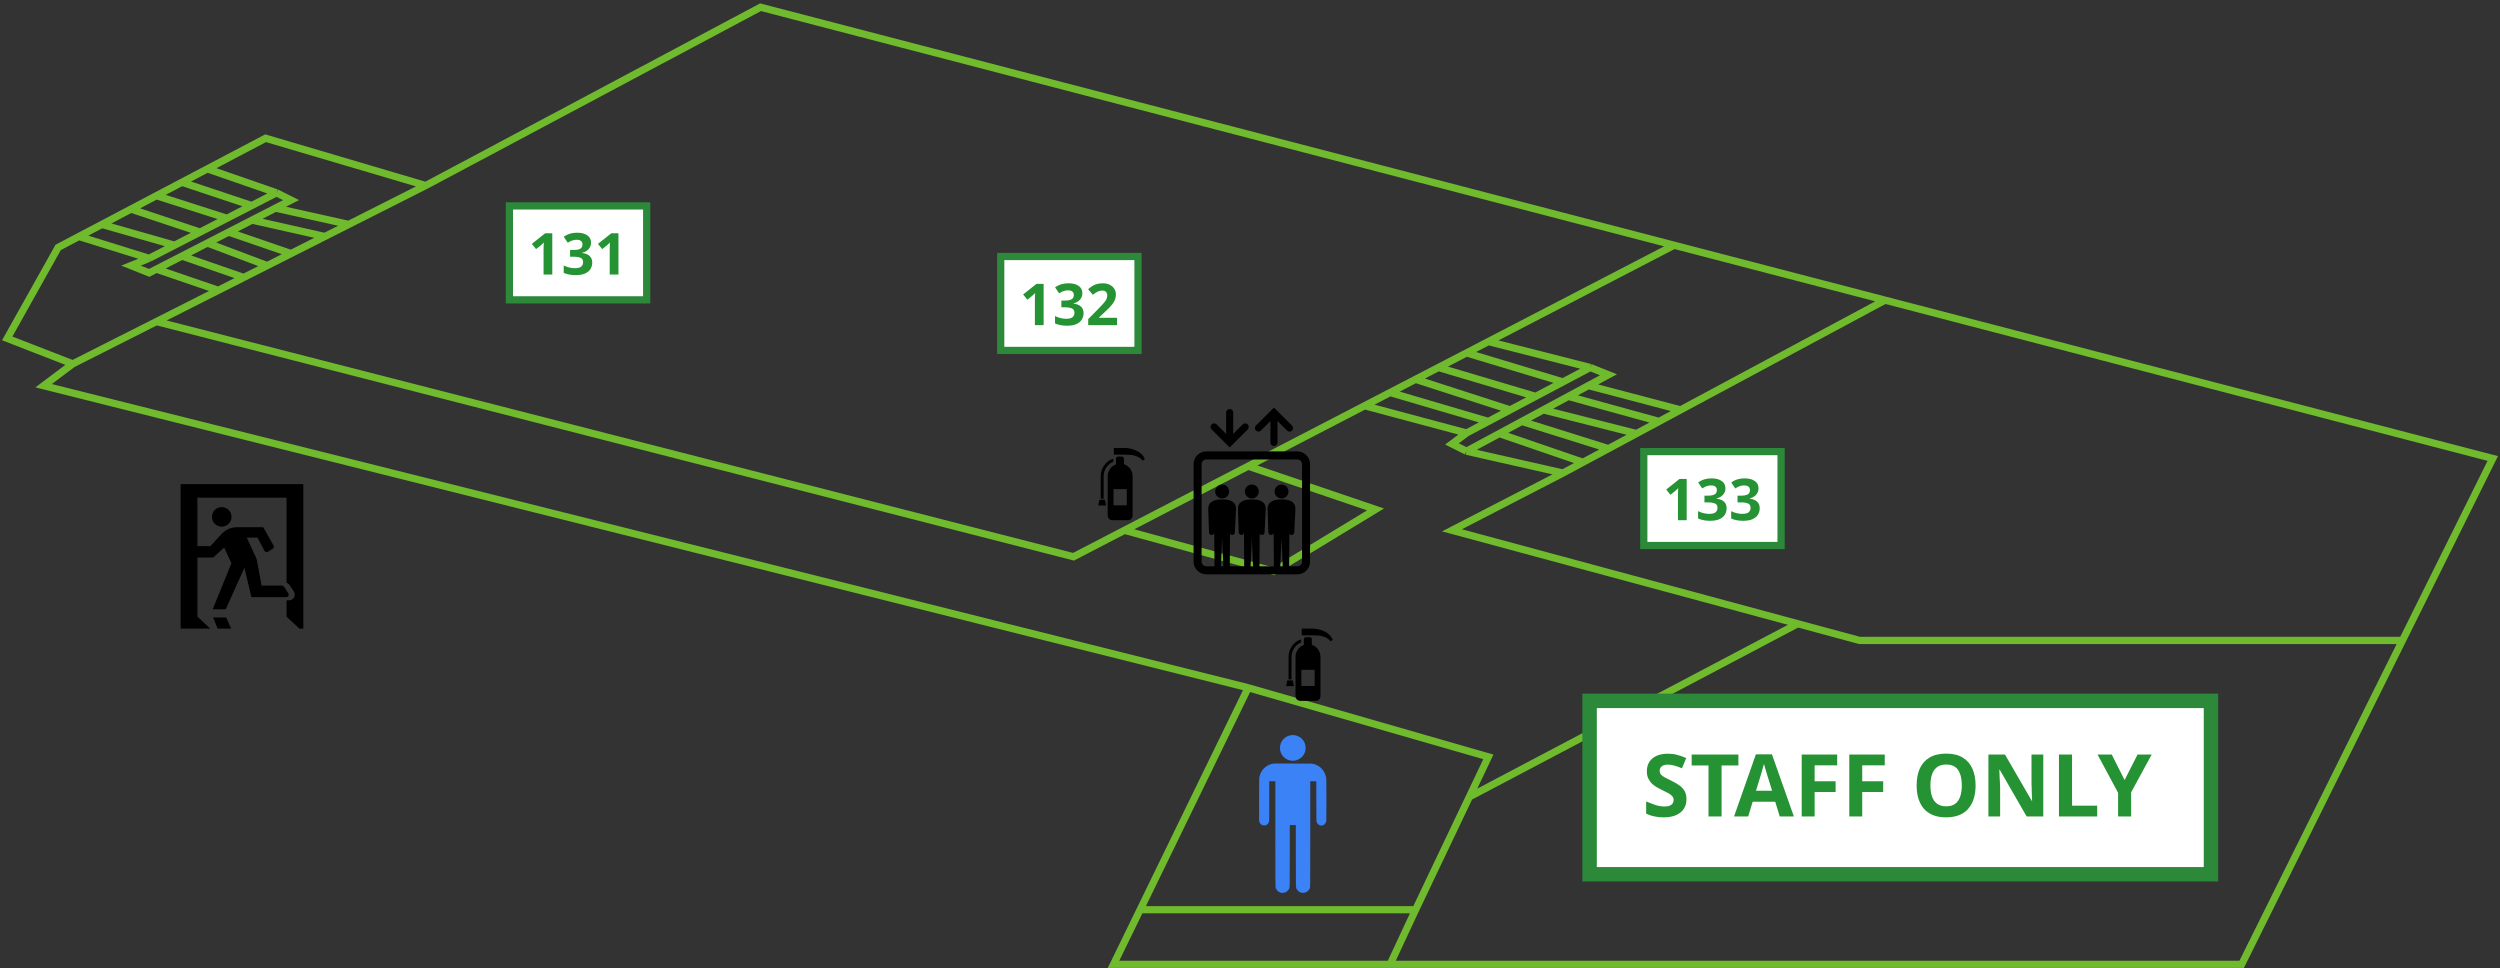 <svg width="346" height="134" viewBox="0 0 346 134" fill="none" xmlns="http://www.w3.org/2000/svg">
<rect x="0" y="0" width="346" height="134" fill="#333333" stroke="none"/>
<path d="M10.066 50.359L6.037 53.381L172.748 95.184M10.066 50.359L1 46.833L8.051 34.242L10.922 32.731M10.066 50.359L21.65 44.507M58.921 25.679L36.76 19.132L28.701 23.373M58.921 25.679L105.258 1L168.48 17.47L231.702 33.939M58.921 25.679L48.268 31.061M172.748 95.184L157.791 125.908M172.748 95.184L205.99 104.754L203.352 110.294M10.922 32.731L20.643 35.753M10.922 32.731L14.095 31.061M20.643 35.753L18.125 36.76L20.643 37.767L21.65 37.251M20.643 35.753L24.168 33.939M38.271 26.687L40.285 27.694L38.125 28.802M38.271 26.687L34.843 28.45M38.271 26.687L28.701 23.373M14.095 31.061L24.168 33.939M14.095 31.061L18.125 28.94M24.168 33.939L27.694 32.126M18.125 28.94L27.694 32.126M18.125 28.94L21.65 27.084M27.694 32.126L31.416 30.212M21.65 27.084L31.416 30.212M21.65 27.084L25.176 25.229M31.416 30.212L34.843 28.45M25.176 25.229L34.843 28.45M25.176 25.229L28.701 23.373M21.65 37.251L30.212 40.182M21.65 37.251L25.176 35.443M30.212 40.182L33.738 38.401M30.212 40.182L21.65 44.507M25.176 35.443L33.738 38.401M25.176 35.443L28.701 33.635M33.738 38.401L36.986 36.76M28.701 33.635L36.986 36.76M28.701 33.635L31.643 32.126M36.986 36.76L40.285 35.093M31.643 32.126L40.285 35.093M31.643 32.126L33.803 31.018L34.884 30.464M40.285 35.093L44.962 32.731M34.884 30.464L35.964 29.91L38.125 28.802M34.884 30.464L44.962 32.731M44.962 32.731L48.268 31.061M38.125 28.802L48.268 31.061M21.65 44.507L85.111 60.78L148.572 77.053L155.624 73.396M231.702 33.939L205.99 47.275M231.702 33.939L260.889 41.542M155.624 73.396L176.274 79.067L190.376 70.505L172.748 64.515M155.624 73.396L172.748 64.515M172.748 64.515L188.865 56.156M188.865 56.156L202.968 59.928M188.865 56.156L192.391 54.327M202.968 59.928L200.953 61.439L202.968 62.447M202.968 59.928L205.99 58.328M220.092 50.862L222.611 51.87L219.832 53.366M220.092 50.862L216.315 52.862M220.092 50.862L205.99 47.275M202.968 62.447L216.315 65.469M202.968 62.447L207.501 60.006M192.391 54.327L205.99 58.328M192.391 54.327L195.917 52.499M205.99 58.328L209.012 56.728M195.917 52.499L209.012 56.728M195.917 52.499L199.072 50.862M209.012 56.728L212.537 54.862M199.072 50.862L212.537 54.862M199.072 50.862L202.968 48.842M212.537 54.862L216.315 52.862M202.968 48.842L216.315 52.862M202.968 48.842L205.99 47.275M216.315 65.469L219.085 63.982M216.315 65.469L200.953 73.396L248.801 86.323M260.889 41.542L345 63.454L332.499 88.637M260.889 41.542L232.597 56.728M207.501 60.006L219.085 63.982M207.501 60.006L210.616 58.328M219.085 63.982L222.611 62.089M210.616 58.328L222.611 62.089M210.616 58.328L213.587 56.728M222.611 62.089L226.492 60.006M213.587 56.728L226.492 60.006M213.587 56.728L217.053 54.862M226.492 60.006L229.617 58.328M217.053 54.862L229.617 58.328M217.053 54.862L219.832 53.366M229.617 58.328L232.597 56.728M219.832 53.366L232.597 56.728M332.499 88.637L310.247 133.463H192.391M332.499 88.637H257.363L248.801 86.323M192.391 133.463H154.113L157.791 125.908M192.391 133.463L195.917 125.908M195.917 125.908H157.791M195.917 125.908L203.352 110.294M203.352 110.294L248.801 86.323" stroke="#6FBA2D"/>
<path d="M178.63 101.756C178.229 101.829 177.905 102.003 177.628 102.295C176.956 103.005 176.988 104.134 177.702 104.805C178.151 105.23 178.784 105.387 179.395 105.228C179.581 105.18 179.875 105.028 180.039 104.897C180.595 104.451 180.831 103.707 180.633 103.021C180.471 102.459 180.049 102.017 179.504 101.831C179.224 101.735 178.897 101.708 178.63 101.756Z" fill="#3B82F6"/>
<path d="M176.356 105.675C176.064 105.695 175.808 105.767 175.533 105.904C174.817 106.262 174.347 106.962 174.274 107.78C174.26 107.923 174.257 108.86 174.26 110.811L174.265 113.637L174.303 113.748C174.373 113.952 174.511 114.111 174.694 114.195C174.764 114.229 174.806 114.234 174.965 114.234C175.137 114.234 175.161 114.231 175.255 114.185C175.448 114.089 175.59 113.903 175.643 113.676C175.66 113.606 175.665 112.986 175.665 110.859V108.131H176.088H176.51V115.398C176.51 121.726 176.513 122.682 176.536 122.786C176.631 123.244 177.042 123.578 177.51 123.58C177.645 123.58 177.852 123.527 177.983 123.457C178.137 123.375 178.316 123.191 178.394 123.034C178.514 122.788 178.507 123.121 178.507 118.428V114.191H178.925H179.344V118.437C179.345 123.114 179.337 122.791 179.455 123.027C179.567 123.256 179.762 123.426 180.023 123.525C180.122 123.563 180.163 123.57 180.342 123.57C180.521 123.57 180.562 123.563 180.661 123.525C180.923 123.426 181.117 123.256 181.228 123.03C181.349 122.785 181.341 123.437 181.341 115.398V108.131H181.759H182.177V110.842C182.177 112.716 182.182 113.585 182.196 113.655C182.24 113.896 182.377 114.086 182.584 114.186C182.705 114.248 182.722 114.251 182.867 114.249C182.983 114.249 183.044 114.239 183.113 114.214C183.355 114.116 183.517 113.896 183.56 113.601C183.582 113.439 183.582 108.089 183.56 107.824C183.468 106.783 182.747 105.943 181.759 105.721C181.65 105.697 181.522 105.685 181.315 105.68C180.795 105.668 176.524 105.663 176.356 105.675Z" fill="#3B82F6"/>
<path d="M169.144 67.06C168.612 67.06 168.182 67.491 168.182 68.022C168.182 68.554 168.612 68.985 169.144 68.985C169.676 68.985 170.107 68.554 170.107 68.022C170.107 67.491 169.676 67.06 169.144 67.06Z" fill="black"/>
<path d="M173.252 67.06C172.72 67.06 172.289 67.491 172.289 68.022C172.289 68.554 172.72 68.985 173.252 68.985C173.783 68.985 174.214 68.554 174.214 68.022C174.214 67.491 173.783 67.06 173.252 67.06Z" fill="black"/>
<path d="M177.36 67.06C176.828 67.06 176.397 67.491 176.397 68.022C176.397 68.554 176.828 68.985 177.36 68.985C177.892 68.985 178.323 68.554 178.323 68.022C178.323 67.491 177.892 67.06 177.36 67.06Z" fill="black"/>
<path d="M179.554 62.478H166.95C165.982 62.478 165.193 63.266 165.193 64.234V77.729C165.193 78.697 165.982 79.486 166.95 79.486H179.554C180.523 79.486 181.31 78.697 181.31 77.729V64.234C181.311 63.266 180.523 62.478 179.554 62.478ZM168.973 78.377L169.144 74.52L169.315 78.377H168.973ZM173.08 78.377L173.252 74.52L173.423 78.377H173.08ZM177.189 78.377L177.36 74.52L177.532 78.377H177.189ZM180.202 77.729C180.202 78.086 179.911 78.377 179.554 78.377H178.417L178.448 73.873C178.519 73.977 178.636 74.047 178.77 74.041C178.977 74.031 179.136 73.855 179.127 73.649L179.286 70.445C179.286 69.185 178.01 69.123 177.36 69.123C176.711 69.123 175.435 69.185 175.435 70.445L175.542 73.649C175.532 73.855 175.691 74.031 175.898 74.041C176.079 74.049 176.229 73.925 176.272 73.757L176.304 78.377H174.309L174.34 73.873C174.411 73.977 174.527 74.047 174.662 74.041C174.868 74.031 175.028 73.855 175.019 73.649L175.178 70.445C175.178 69.185 173.901 69.123 173.252 69.123C172.603 69.123 171.326 69.185 171.326 70.445L171.433 73.649C171.424 73.855 171.583 74.031 171.79 74.041C171.971 74.049 172.121 73.925 172.164 73.756L172.195 78.377H170.201L170.231 73.873C170.302 73.977 170.419 74.047 170.554 74.041C170.761 74.031 170.92 73.855 170.91 73.648L171.07 70.445C171.07 69.185 169.793 69.123 169.144 69.123C168.495 69.123 167.218 69.185 167.218 70.445L167.325 73.648C167.315 73.855 167.475 74.031 167.681 74.041C167.863 74.049 168.013 73.925 168.055 73.756L168.087 78.377H166.95C166.593 78.377 166.302 78.086 166.302 77.729V64.234C166.302 63.877 166.593 63.587 166.95 63.587H179.554C179.911 63.587 180.202 63.877 180.202 64.234V77.729H180.202Z" fill="black"/>
<path d="M174.511 59.592L175.828 58.275V61.236C175.828 61.506 176.047 61.725 176.317 61.725C176.587 61.725 176.806 61.506 176.806 61.236V58.275L178.123 59.592C178.219 59.688 178.344 59.736 178.469 59.736C178.594 59.736 178.72 59.688 178.815 59.592C179.006 59.401 179.006 59.092 178.815 58.901L176.663 56.749L176.317 56.403L175.971 56.749L173.819 58.901C173.628 59.092 173.628 59.401 173.819 59.592C174.01 59.783 174.32 59.783 174.511 59.592Z" fill="black"/>
<path d="M169.841 61.581C169.841 61.581 169.841 61.581 169.841 61.581L170.187 61.927L170.533 61.581C170.533 61.581 170.533 61.581 170.533 61.581L172.685 59.429C172.876 59.238 172.876 58.928 172.685 58.737C172.494 58.546 172.184 58.546 171.993 58.737L170.676 60.055V57.094C170.676 56.823 170.457 56.605 170.187 56.605C169.917 56.605 169.698 56.823 169.698 57.094V60.055L168.381 58.737C168.19 58.546 167.88 58.546 167.689 58.737C167.498 58.928 167.498 59.238 167.689 59.429L169.841 61.581Z" fill="black"/>
<rect x="70.5" y="28.5" width="19" height="13" fill="white" stroke="#2C893A"/>
<path d="M76.437 38H75.229V34.696C75.229 34.605 75.229 34.493 75.229 34.36C75.234 34.227 75.24 34.088 75.245 33.944C75.25 33.8 75.255 33.672 75.261 33.56C75.234 33.592 75.175 33.651 75.085 33.736C74.999 33.816 74.919 33.888 74.845 33.952L74.189 34.48L73.605 33.752L75.445 32.288H76.437V38ZM81.799 33.568C81.799 33.829 81.743 34.056 81.631 34.248C81.524 34.44 81.378 34.597 81.191 34.72C81.01 34.843 80.802 34.933 80.567 34.992V35.016C81.026 35.069 81.372 35.208 81.607 35.432C81.847 35.656 81.967 35.957 81.967 36.336C81.967 36.667 81.884 36.965 81.719 37.232C81.559 37.493 81.308 37.701 80.967 37.856C80.631 38.005 80.196 38.08 79.663 38.08C79.348 38.08 79.055 38.053 78.783 38C78.511 37.947 78.255 37.869 78.015 37.768V36.744C78.26 36.867 78.516 36.96 78.783 37.024C79.055 37.088 79.306 37.12 79.535 37.12C79.967 37.12 80.268 37.045 80.439 36.896C80.615 36.747 80.703 36.536 80.703 36.264C80.703 36.104 80.663 35.971 80.583 35.864C80.503 35.752 80.362 35.669 80.159 35.616C79.962 35.557 79.684 35.528 79.327 35.528H78.895V34.6H79.335C79.687 34.6 79.954 34.568 80.135 34.504C80.322 34.435 80.447 34.344 80.511 34.232C80.58 34.115 80.615 33.981 80.615 33.832C80.615 33.629 80.551 33.472 80.423 33.36C80.3 33.243 80.092 33.184 79.799 33.184C79.618 33.184 79.452 33.208 79.303 33.256C79.154 33.299 79.018 33.352 78.895 33.416C78.778 33.48 78.674 33.541 78.583 33.6L78.023 32.768C78.172 32.661 78.338 32.565 78.519 32.48C78.706 32.395 78.911 32.328 79.135 32.28C79.359 32.232 79.61 32.208 79.887 32.208C80.474 32.208 80.938 32.328 81.279 32.568C81.626 32.803 81.799 33.136 81.799 33.568ZM85.593 38H84.385V34.696C84.385 34.605 84.385 34.493 84.385 34.36C84.39 34.227 84.396 34.088 84.401 33.944C84.406 33.8 84.412 33.672 84.417 33.56C84.39 33.592 84.332 33.651 84.241 33.736C84.156 33.816 84.076 33.888 84.001 33.952L83.345 34.48L82.761 33.752L84.601 32.288H85.593V38Z" fill="#259333"/>
<rect x="138.5" y="35.5" width="19" height="13" fill="white" stroke="#2C893A"/>
<path d="M144.437 45H143.229V41.696C143.229 41.605 143.229 41.493 143.229 41.36C143.234 41.227 143.239 41.088 143.245 40.944C143.25 40.8 143.255 40.672 143.261 40.56C143.234 40.592 143.175 40.651 143.085 40.736C142.999 40.816 142.919 40.888 142.845 40.952L142.189 41.48L141.605 40.752L143.445 39.288H144.437V45ZM149.799 40.568C149.799 40.829 149.743 41.056 149.631 41.248C149.524 41.44 149.378 41.597 149.191 41.72C149.01 41.843 148.802 41.933 148.567 41.992V42.016C149.026 42.069 149.372 42.208 149.607 42.432C149.847 42.656 149.967 42.957 149.967 43.336C149.967 43.667 149.884 43.965 149.719 44.232C149.559 44.493 149.308 44.701 148.967 44.856C148.631 45.005 148.196 45.08 147.663 45.08C147.348 45.08 147.055 45.053 146.783 45C146.511 44.947 146.255 44.869 146.015 44.768V43.744C146.26 43.867 146.516 43.96 146.783 44.024C147.055 44.088 147.306 44.12 147.535 44.12C147.967 44.12 148.268 44.045 148.439 43.896C148.615 43.747 148.703 43.536 148.703 43.264C148.703 43.104 148.663 42.971 148.583 42.864C148.503 42.752 148.362 42.669 148.159 42.616C147.962 42.557 147.684 42.528 147.327 42.528H146.895V41.6H147.335C147.687 41.6 147.954 41.568 148.135 41.504C148.322 41.435 148.447 41.344 148.511 41.232C148.58 41.115 148.615 40.981 148.615 40.832C148.615 40.629 148.551 40.472 148.423 40.36C148.3 40.243 148.092 40.184 147.799 40.184C147.618 40.184 147.452 40.208 147.303 40.256C147.154 40.299 147.018 40.352 146.895 40.416C146.778 40.48 146.674 40.541 146.583 40.6L146.023 39.768C146.172 39.661 146.338 39.565 146.519 39.48C146.706 39.395 146.911 39.328 147.135 39.28C147.359 39.232 147.61 39.208 147.887 39.208C148.474 39.208 148.938 39.328 149.279 39.568C149.626 39.803 149.799 40.136 149.799 40.568ZM154.601 45H150.609V44.16L152.041 42.712C152.329 42.413 152.561 42.165 152.737 41.968C152.913 41.765 153.041 41.584 153.121 41.424C153.201 41.259 153.241 41.083 153.241 40.896C153.241 40.667 153.177 40.496 153.049 40.384C152.926 40.272 152.758 40.216 152.545 40.216C152.326 40.216 152.113 40.267 151.905 40.368C151.697 40.469 151.478 40.613 151.249 40.8L150.593 40.024C150.758 39.88 150.932 39.747 151.113 39.624C151.3 39.501 151.513 39.403 151.753 39.328C151.998 39.248 152.292 39.208 152.633 39.208C153.006 39.208 153.326 39.277 153.593 39.416C153.865 39.549 154.073 39.733 154.217 39.968C154.366 40.197 154.441 40.459 154.441 40.752C154.441 40.992 154.404 41.213 154.329 41.416C154.26 41.619 154.156 41.816 154.017 42.008C153.884 42.195 153.718 42.389 153.521 42.592C153.324 42.789 153.1 43.005 152.849 43.24L152.113 43.928V43.984H154.601V45Z" fill="#259333"/>
<rect x="227.5" y="62.5" width="19" height="13" fill="white" stroke="#2C893A"/>
<path d="M233.437 72H232.229V68.696C232.229 68.605 232.229 68.493 232.229 68.36C232.234 68.227 232.239 68.088 232.245 67.944C232.25 67.8 232.255 67.672 232.261 67.56C232.234 67.592 232.175 67.651 232.085 67.736C231.999 67.816 231.919 67.888 231.845 67.952L231.189 68.48L230.605 67.752L232.445 66.288H233.437V72ZM238.799 67.568C238.799 67.829 238.743 68.056 238.631 68.248C238.524 68.44 238.378 68.597 238.191 68.72C238.01 68.843 237.802 68.933 237.567 68.992V69.016C238.026 69.069 238.372 69.208 238.607 69.432C238.847 69.656 238.967 69.957 238.967 70.336C238.967 70.667 238.884 70.965 238.719 71.232C238.559 71.493 238.308 71.701 237.967 71.856C237.631 72.005 237.196 72.08 236.663 72.08C236.348 72.08 236.055 72.053 235.783 72C235.511 71.947 235.255 71.869 235.015 71.768V70.744C235.26 70.867 235.516 70.96 235.783 71.024C236.055 71.088 236.306 71.12 236.535 71.12C236.967 71.12 237.268 71.045 237.439 70.896C237.615 70.747 237.703 70.536 237.703 70.264C237.703 70.104 237.663 69.971 237.583 69.864C237.503 69.752 237.362 69.669 237.159 69.616C236.962 69.557 236.684 69.528 236.327 69.528H235.895V68.6H236.335C236.687 68.6 236.954 68.568 237.135 68.504C237.322 68.435 237.447 68.344 237.511 68.232C237.58 68.115 237.615 67.981 237.615 67.832C237.615 67.629 237.551 67.472 237.423 67.36C237.3 67.243 237.092 67.184 236.799 67.184C236.618 67.184 236.452 67.208 236.303 67.256C236.154 67.299 236.018 67.352 235.895 67.416C235.778 67.48 235.674 67.541 235.583 67.6L235.023 66.768C235.172 66.661 235.338 66.565 235.519 66.48C235.706 66.395 235.911 66.328 236.135 66.28C236.359 66.232 236.61 66.208 236.887 66.208C237.474 66.208 237.938 66.328 238.279 66.568C238.626 66.803 238.799 67.136 238.799 67.568ZM243.377 67.568C243.377 67.829 243.321 68.056 243.209 68.248C243.102 68.44 242.956 68.597 242.769 68.72C242.588 68.843 242.38 68.933 242.145 68.992V69.016C242.604 69.069 242.95 69.208 243.185 69.432C243.425 69.656 243.545 69.957 243.545 70.336C243.545 70.667 243.462 70.965 243.297 71.232C243.137 71.493 242.886 71.701 242.545 71.856C242.209 72.005 241.774 72.08 241.241 72.08C240.926 72.08 240.633 72.053 240.361 72C240.089 71.947 239.833 71.869 239.593 71.768V70.744C239.838 70.867 240.094 70.96 240.361 71.024C240.633 71.088 240.884 71.12 241.113 71.12C241.545 71.12 241.846 71.045 242.017 70.896C242.193 70.747 242.281 70.536 242.281 70.264C242.281 70.104 242.241 69.971 242.161 69.864C242.081 69.752 241.94 69.669 241.737 69.616C241.54 69.557 241.262 69.528 240.905 69.528H240.473V68.6H240.913C241.265 68.6 241.532 68.568 241.713 68.504C241.9 68.435 242.025 68.344 242.089 68.232C242.158 68.115 242.193 67.981 242.193 67.832C242.193 67.629 242.129 67.472 242.001 67.36C241.878 67.243 241.67 67.184 241.377 67.184C241.196 67.184 241.03 67.208 240.881 67.256C240.732 67.299 240.596 67.352 240.473 67.416C240.356 67.48 240.252 67.541 240.161 67.6L239.601 66.768C239.75 66.661 239.916 66.565 240.097 66.48C240.284 66.395 240.489 66.328 240.713 66.28C240.937 66.232 241.188 66.208 241.465 66.208C242.052 66.208 242.516 66.328 242.857 66.568C243.204 66.803 243.377 67.136 243.377 67.568Z" fill="#259333"/>
<rect x="220" y="97" width="86" height="24" fill="white" stroke="#2C893A" stroke-width="2"/>
<path d="M233.409 110.624C233.409 111.128 233.285 111.568 233.037 111.944C232.789 112.32 232.429 112.612 231.957 112.82C231.493 113.02 230.925 113.12 230.253 113.12C229.957 113.12 229.665 113.1 229.377 113.06C229.097 113.02 228.825 112.964 228.561 112.892C228.305 112.812 228.061 112.716 227.829 112.604V110.912C228.237 111.088 228.657 111.252 229.089 111.404C229.529 111.548 229.965 111.62 230.397 111.62C230.693 111.62 230.929 111.58 231.105 111.5C231.289 111.42 231.421 111.312 231.501 111.176C231.589 111.04 231.633 110.884 231.633 110.708C231.633 110.492 231.557 110.308 231.405 110.156C231.261 110.004 231.065 109.864 230.817 109.736C230.569 109.6 230.285 109.456 229.965 109.304C229.765 109.208 229.549 109.096 229.317 108.968C229.085 108.832 228.861 108.668 228.645 108.476C228.437 108.276 228.265 108.036 228.129 107.756C227.993 107.476 227.925 107.14 227.925 106.748C227.925 106.236 228.041 105.8 228.273 105.44C228.513 105.072 228.849 104.792 229.281 104.6C229.721 104.408 230.237 104.312 230.829 104.312C231.277 104.312 231.701 104.364 232.101 104.468C232.509 104.572 232.933 104.72 233.373 104.912L232.785 106.328C232.393 106.168 232.041 106.044 231.729 105.956C231.417 105.868 231.097 105.824 230.769 105.824C230.545 105.824 230.353 105.86 230.193 105.932C230.033 106.004 229.909 106.104 229.821 106.232C229.741 106.36 229.701 106.512 229.701 106.688C229.701 106.888 229.761 107.06 229.881 107.204C230.001 107.34 230.181 107.472 230.421 107.6C230.661 107.728 230.961 107.88 231.321 108.056C231.761 108.264 232.133 108.48 232.437 108.704C232.749 108.928 232.989 109.192 233.157 109.496C233.325 109.8 233.409 110.176 233.409 110.624ZM238.267 113H236.455V105.944H234.127V104.432H240.595V105.944H238.267V113ZM246.316 113L245.692 110.96H242.572L241.948 113H239.992L243.016 104.396H245.236L248.272 113H246.316ZM244.636 107.444C244.596 107.308 244.544 107.136 244.48 106.928C244.416 106.72 244.352 106.508 244.288 106.292C244.224 106.076 244.172 105.888 244.132 105.728C244.092 105.888 244.036 106.088 243.964 106.328C243.9 106.56 243.836 106.784 243.772 107C243.716 107.208 243.672 107.356 243.64 107.444L243.028 109.436H245.26L244.636 107.444ZM251.145 113H249.357V104.432H254.265V105.92H251.145V108.128H254.049V109.616H251.145V113ZM257.731 113H255.943V104.432H260.851V105.92H257.731V108.128H260.635V109.616H257.731V113ZM273.422 108.704C273.422 109.368 273.338 109.972 273.17 110.516C273.01 111.052 272.762 111.516 272.426 111.908C272.098 112.3 271.674 112.6 271.154 112.808C270.642 113.016 270.038 113.12 269.342 113.12C268.646 113.12 268.038 113.016 267.518 112.808C267.006 112.592 266.582 112.292 266.246 111.908C265.918 111.516 265.67 111.048 265.502 110.504C265.342 109.96 265.262 109.356 265.262 108.692C265.262 107.804 265.406 107.032 265.694 106.376C265.99 105.72 266.438 105.212 267.038 104.852C267.646 104.484 268.418 104.3 269.354 104.3C270.282 104.3 271.046 104.484 271.646 104.852C272.246 105.212 272.69 105.724 272.978 106.388C273.274 107.044 273.422 107.816 273.422 108.704ZM267.17 108.704C267.17 109.304 267.246 109.82 267.398 110.252C267.55 110.684 267.786 111.016 268.106 111.248C268.426 111.48 268.838 111.596 269.342 111.596C269.862 111.596 270.278 111.48 270.59 111.248C270.91 111.016 271.142 110.684 271.286 110.252C271.438 109.82 271.514 109.304 271.514 108.704C271.514 107.8 271.346 107.092 271.01 106.58C270.674 106.068 270.122 105.812 269.354 105.812C268.842 105.812 268.426 105.928 268.106 106.16C267.786 106.392 267.55 106.724 267.398 107.156C267.246 107.588 267.17 108.104 267.17 108.704ZM282.793 113H280.489L276.757 106.52H276.709C276.717 106.72 276.725 106.924 276.733 107.132C276.741 107.332 276.749 107.536 276.757 107.744C276.773 107.944 276.785 108.148 276.793 108.356C276.801 108.556 276.809 108.76 276.817 108.968V113H275.197V104.432H277.489L281.209 110.852H281.245C281.237 110.652 281.229 110.456 281.221 110.264C281.213 110.064 281.205 109.868 281.197 109.676C281.197 109.476 281.193 109.28 281.185 109.088C281.177 108.888 281.169 108.688 281.161 108.488V104.432H282.793V113ZM284.959 113V104.432H286.771V111.5H290.251V113H284.959ZM294.045 107.96L295.833 104.432H297.789L294.945 109.664V113H293.145V109.724L290.301 104.432H292.269L294.045 107.96Z" fill="#259333"/>
<path d="M181.75 87C181.44 87 180.157 87 180.157 87V87.929C180.157 87.929 181.042 87.929 181.971 87.929C183.697 87.929 184.14 88.77 184.14 88.77C184.14 88.77 184.14 88.77 184.449 88.549C183.918 87.177 182.06 87 181.75 87Z" fill="black"/>
<path d="M178.157 94.167L178 94.958H179.08L178.923 94.167H178.157Z" fill="black"/>
<path d="M181.559 89.251V88.475C181.559 88.317 181.431 88.189 181.272 88.189H180.739C180.58 88.189 180.453 88.317 180.453 88.475V89.267C179.782 89.503 179.302 90.142 179.302 90.894V96.336C179.302 96.703 179.599 97 179.966 97H182.09C182.456 97 182.753 96.703 182.753 96.336V90.894C182.753 90.126 182.252 89.475 181.559 89.251ZM181.946 94.942H180.109V92.698H181.946V94.942Z" fill="black"/>
<path d="M178.745 90.925C178.745 90.169 179.132 89.476 179.746 89.074L179.748 89.073L179.748 89.073C179.751 89.07 179.875 88.992 180.071 88.926V88.5C179.747 88.587 179.542 88.72 179.522 88.733C179.522 88.733 179.522 88.733 179.522 88.733C179.522 88.733 179.52 88.734 179.52 88.735L179.52 88.735C178.794 89.212 178.337 90.03 178.337 90.925V94.027H178.745V90.925ZM179.751 89.071L179.749 89.073L179.749 89.073L179.751 89.071Z" fill="black"/>
<path d="M29.33 71.534C29.33 72.282 29.94 72.889 30.685 72.889C31.434 72.889 32.041 72.282 32.041 71.534C32.041 70.788 31.434 70.178 30.685 70.178C29.94 70.178 29.33 70.788 29.33 71.534Z" fill="black"/>
<path d="M30 85.46L29.502 85.457L29.503 85.46H29.496L30.119 86.995H31.99L31.302 85.46H30Z" fill="black"/>
<path d="M25.059 67H25.007H25V86.927V86.988V86.995H27.357L29.082 87L29.076 86.995H29.086L27.318 85.338V77.158H29.503L30.682 76.095L31.025 75.788L32.031 77.955L30.15 82.573L29.439 84.311H29.442L29.439 84.318H31.245L32.687 81.11L33.829 78.583L34.792 82.641H39.611C39.889 82.641 40.055 82.336 39.902 82.106L39.306 81.204C39.292 81.187 39.279 81.174 39.265 81.157C39.201 81.089 39.113 81.048 39.018 81.048H36.212L35.504 77.331L34.546 75.261L34.152 74.404H35.633L36.605 76.24C36.666 76.355 36.785 76.416 36.9 76.416C36.961 76.416 37.022 76.399 37.076 76.366L37.75 75.949C37.9 75.854 37.95 75.657 37.862 75.505L36.429 72.964H32.81C31.99 72.964 31.211 73.306 30.659 73.909L29.117 75.586H27.318V68.877H39.627H39.658V80.648C39.824 80.703 39.97 80.811 40.068 80.96L40.665 81.858C40.824 82.102 40.841 82.41 40.702 82.668C40.563 82.925 40.299 83.085 40.007 83.085H39.658V85.338L41.43 86.995H41.979V67H25.059Z" fill="black"/>
<path d="M155.75 62C155.44 62 154.157 62 154.157 62V62.929C154.157 62.929 155.042 62.929 155.971 62.929C157.697 62.929 158.14 63.77 158.14 63.77C158.14 63.77 158.14 63.77 158.449 63.549C157.918 62.177 156.06 62 155.75 62Z" fill="black"/>
<path d="M152.157 69.167L152 69.958H153.08L152.923 69.167H152.157Z" fill="black"/>
<path d="M155.559 64.251V63.475C155.559 63.317 155.431 63.189 155.272 63.189H154.739C154.58 63.189 154.453 63.317 154.453 63.475V64.267C153.782 64.503 153.302 65.142 153.302 65.894V71.336C153.302 71.703 153.599 72 153.966 72H156.09C156.456 72 156.753 71.703 156.753 71.336V65.894C156.753 65.126 156.252 64.475 155.559 64.251ZM155.946 69.942H154.109V67.698H155.946V69.942Z" fill="black"/>
<path d="M152.745 65.925C152.745 65.169 153.132 64.476 153.746 64.074L153.748 64.073L153.748 64.073C153.751 64.07 153.875 63.992 154.071 63.926V63.5C153.747 63.587 153.542 63.72 153.522 63.733C153.522 63.733 153.522 63.733 153.522 63.733C153.522 63.733 153.52 63.734 153.52 63.735L153.52 63.735C152.794 64.212 152.337 65.03 152.337 65.925V69.027H152.745V65.925ZM153.751 64.071L153.749 64.073L153.749 64.073L153.751 64.071Z" fill="black"/>
</svg>
